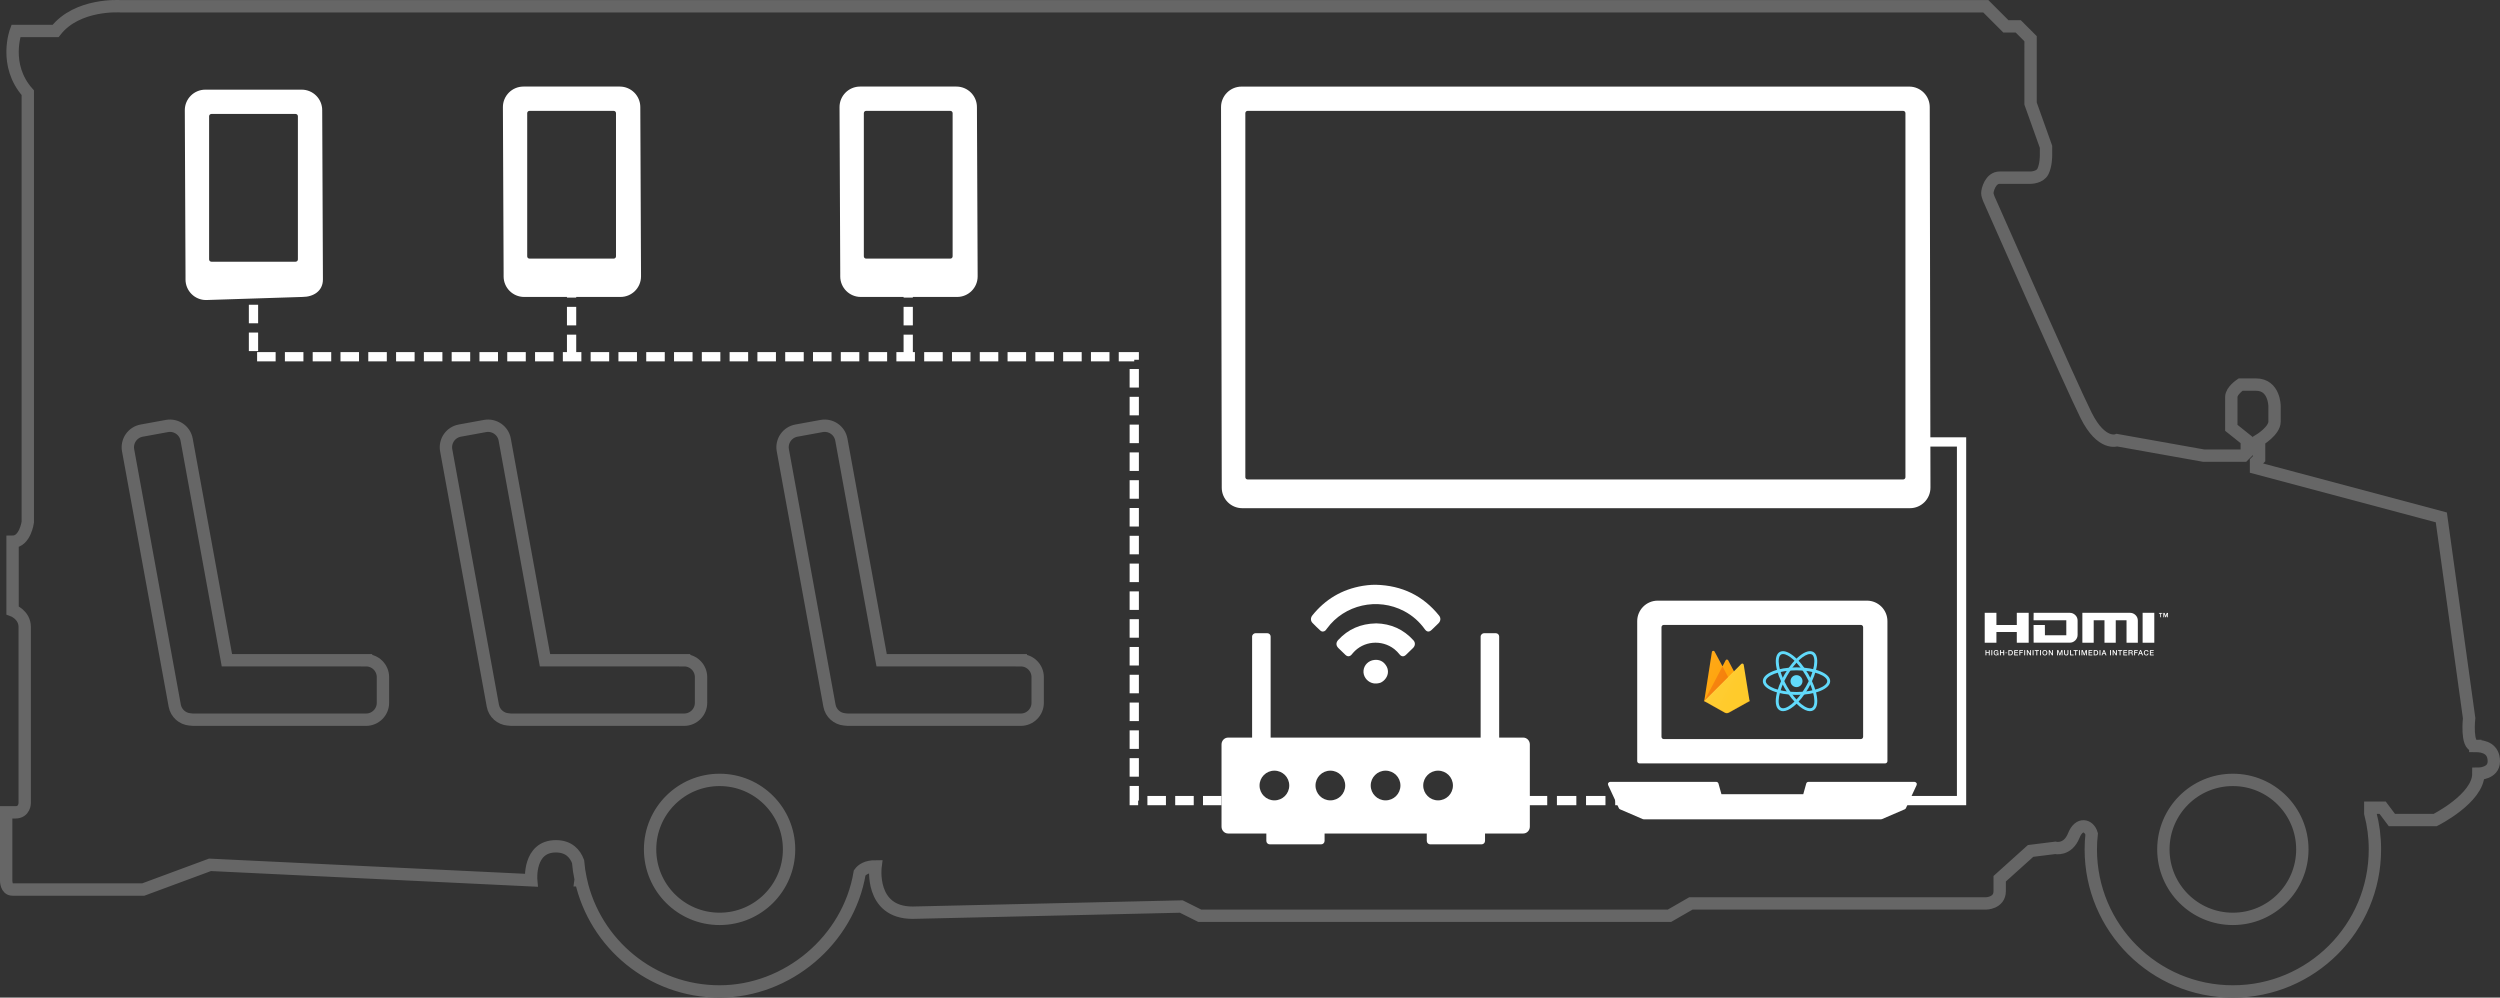<?xml version="1.0" encoding="UTF-8"?>
<svg id="Layer_2" data-name="Layer 2" xmlns="http://www.w3.org/2000/svg" xmlns:xlink="http://www.w3.org/1999/xlink" viewBox="0 0 809.5 323.03">
  <rect x="0" y="0" width="809.5" height="323.03" fill="#333333" stroke="none"/>
  <defs>
    <style>
      .cls-1 {
        fill: #f57c00;
      }

      .cls-1, .cls-2, .cls-3, .cls-4, .cls-5, .cls-6, .cls-7, .cls-8 {
        stroke-width: 0px;
      }

      .cls-9 {
        stroke-dasharray: 0 0 6 3;
      }

      .cls-9, .cls-10, .cls-11, .cls-12 {
        fill: none;
        stroke-miterlimit: 10;
      }

      .cls-9, .cls-10, .cls-12 {
        stroke: #fff;
        stroke-width: 3px;
      }

      .cls-2 {
        fill: url(#linear-gradient);
      }

      .cls-11 {
        stroke: #666;
        stroke-width: 4px;
      }

      .cls-3 {
        fill: #61dafb;
      }

      .cls-12 {
        stroke-dasharray: 0 0 6.29 3.14;
      }

      .cls-4 {
        fill: rgba(255, 255, 255, .2);
      }

      .cls-5 {
        fill: #fff;
      }

      .cls-6 {
        fill: #ffca28;
      }

      .cls-7 {
        fill: #a52714;
        isolation: isolate;
        opacity: .2;
      }

      .cls-8 {
        fill: #ffa000;
      }
    </style>
    <linearGradient id="linear-gradient" x1="-41.94" y1="701.59" x2="-41.78" y2="701.47" gradientTransform="translate(4536 92122.25) scale(95 -131)" gradientUnits="userSpaceOnUse">
      <stop offset="0" stop-color="#fff" stop-opacity=".1"/>
      <stop offset=".14" stop-color="#fff" stop-opacity=".08"/>
      <stop offset=".61" stop-color="#fff" stop-opacity=".02"/>
      <stop offset="1" stop-color="#fff" stop-opacity="0"/>
    </linearGradient>
  </defs>
  <g id="Layer_1-2" data-name="Layer 1">
    <g>
      <path class="cls-11" d="M801.5,241.53c-3,0-2-9-2-9l-9-65-60-16v-2l1-1v-6s5-3,5-6v-5s0-7-6-7h-5s-3,2-3,4v10l5,4v4l-1,1h-13l-28-5s-5,2-10-8-31-69-31-69c0,0-1-2-1-3s1-5,4-5h10s3,0,4-2,1-5,1-5v-3l-5-14V12.53l-4-4h-4l-6.5-6.5H39s-14-1-21,8H5.14s-4.14,11,3.86,20v139s-.86,6.39-4.93,6.39v22.2s3.93,1.41,3.93,5.41v57s0,3-3,3h-3v22.18s0,2.82,2,2.82h42.39l21.61-8,104,5s-1-11,8-11c4.19,0,6.22,2.39,7.18,4.94.16,1.94.44,3.84.84,5.7,0,.22-.02.36-.02.36h.1c4.57,20.59,22.93,36,44.9,36s41.74-16.61,45.36-38.4c.78-1.07,2.27-2.1,5.14-2.1,0,0-2,15,12,15l87-2,6,3h152.06l6.94-4h95.5s4.5,0,4.5-4v-4l10-9,8-1s4,1,6-4c1.72-4.31,4.92-3.41,5.78-.53-.18,1.65-.28,3.33-.28,5.03,0,25.41,20.59,46,46,46s46-20.59,46-46c0-4.04-.52-7.95-1.5-11.68v-1.82h4l3,4h14s14-7,14-15c0,0,5,0,5-4s-3-5-6-5ZM233,297.53c-12.43,0-22.5-10.07-22.5-22.5s10.07-22.5,22.5-22.5,22.5,10.07,22.5,22.5-10.07,22.5-22.5,22.5ZM723,297.53c-12.43,0-22.5-10.07-22.5-22.5s10.07-22.5,22.5-22.5,22.5,10.07,22.5,22.5-10.07,22.5-22.5,22.5Z"/>
      <path class="cls-5" d="M395.6,156.6v1.31c0,3.66,2.98,6.64,6.64,6.64h216.2c3.66,0,6.64-2.98,6.64-6.64v-.53l-.23-122.7c0-3.66-2.98-6.64-6.64-6.64h-216.2c-3.66,0-6.64,2.98-6.64,6.64l.23,121.93ZM403.24,36.64c0-.41.33-.74.74-.74h212.26c.41,0,.74.33.74.74v117.87c0,.41-.33.74-.74.74h-212.26c-.41,0-.74-.33-.74-.74,0,0,0-117.87,0-117.87Z"/>
      <path class="cls-5" d="M60.07,89.2v1.31c0,3.66,2.98,6.64,6.64,6.64l31.21-1c3.66,0,6.64-1.98,6.64-5.64v-.53l-.23-54.31c0-3.66-2.98-6.64-6.64-6.64h-31.21c-3.66,0-6.64,2.98-6.64,6.64l.23,53.53ZM67.71,37.64c0-.41.33-.74.74-.74h27.27c.41,0,.74.33.74.74v46.36c0,.41-.33.74-.74.74h-27.27c-.41,0-.74-.33-.74-.74,0,0,0-46.36,0-46.36Z"/>
      <g>
        <g>
          <path class="cls-5" d="M620.53,253.51c-.14-.21-.37-.34-.62-.34h-34.34c-.33,0-.62.22-.71.54l-.96,3.45h-26.5l-.96-3.45c-.09-.32-.38-.54-.71-.54h-34.34c-.25,0-.49.13-.62.34-.14.21-.15.48-.05.71l3.46,7.46c.08.16.21.3.38.37l7.38,3.18c.09.04.19.06.29.06h76.86c.1,0,.2-.02.29-.06l7.38-3.18c.17-.07.3-.2.38-.37l3.46-7.46c.1-.23.09-.5-.05-.71Z"/>
          <path class="cls-5" d="M530.86,247.19h79.55c.41,0,.74-.33.74-.74v-45.32c0-3.66-2.98-6.64-6.64-6.64h-67.74c-3.66,0-6.64,2.98-6.64,6.64v45.32c0,.41.33.74.74.74ZM537.99,203.09c0-.41.33-.74.74-.74h63.81c.41,0,.74.33.74.74v35.48c0,.41-.33.74-.74.74h-63.81c-.41,0-.74-.33-.74-.74,0,0,0-35.48,0-35.48Z"/>
        </g>
        <g>
          <path class="cls-8" d="M551.82,227.03l2.49-15.9c.03-.2.18-.35.38-.38s.39.06.48.24l2.57,4.79,1.02-1.95c.08-.15.24-.25.41-.25s.33.09.41.25l6.94,13.21h-14.69Z"/>
          <path class="cls-1" d="M560.41,220.84l-2.67-5.06-5.91,11.26,8.59-6.2Z"/>
          <path class="cls-6" d="M566.51,227.03l-1.9-11.78c-.03-.17-.15-.31-.31-.36s-.34,0-.46.11l-12.01,12.03,6.64,3.73c.42.23.93.23,1.34,0l6.7-3.73h0Z"/>
          <path class="cls-4" d="M564.6,215.25c-.03-.17-.15-.31-.31-.36s-.34,0-.46.11l-2.38,2.39-1.87-3.57c-.08-.15-.24-.25-.41-.25s-.33.09-.41.25l-1.02,1.95-2.57-4.79c-.09-.17-.29-.27-.48-.24s-.35.19-.38.38l-2.48,15.9h0,0s.07.04.07.04l11.94-11.95c.12-.12.3-.17.46-.11s.28.19.31.36l1.89,11.67h.02s-1.9-11.79-1.9-11.79h0ZM551.84,227.01l2.46-15.77c.03-.2.18-.35.38-.38s.39.06.48.24l2.57,4.79,1.02-1.95c.08-.15.24-.25.41-.25s.33.09.41.25l1.84,3.49-9.57,9.58h0Z"/>
          <path class="cls-7" d="M559.81,230.65c-.42.23-.93.23-1.34,0l-6.63-3.72-.02.1,6.64,3.72c.42.23.93.23,1.34,0l6.7-3.72-.02-.11-6.68,3.72h0Z"/>
          <path id="b" class="cls-2" d="M564.59,215.26c-.03-.17-.15-.31-.31-.36s-.34,0-.46.11l-2.37,2.39-1.87-3.57c-.08-.15-.23-.25-.4-.25s-.33.09-.4.25l-1.02,1.95-2.56-4.79c-.09-.17-.29-.27-.48-.24s-.35.19-.37.38l-2.48,15.9,6.62,3.72c.42.23.92.23,1.34,0l6.68-3.72-1.9-11.77h0Z"/>
        </g>
        <g>
          <circle class="cls-3" cx="581.71" cy="220.55" r="1.94"/>
          <g>
            <path class="cls-3" d="M581.71,225.01c-6.11,0-10.9-1.96-10.9-4.46s4.79-4.46,10.9-4.46,10.9,1.96,10.9,4.46-4.79,4.46-10.9,4.46ZM581.71,217.05c-5.87,0-9.95,1.85-9.95,3.51s4.09,3.51,9.95,3.51,9.95-1.85,9.95-3.51-4.09-3.51-9.95-3.51Z"/>
            <path class="cls-3" d="M586.06,230.28c-.97,0-2.13-.53-3.4-1.56-1.68-1.37-3.39-3.47-4.81-5.93-3.06-5.29-3.76-10.42-1.59-11.67,2.17-1.25,6.25,1.92,9.31,7.21,1.42,2.46,2.39,4.99,2.73,7.13.37,2.29-.04,3.9-1.14,4.54-.33.19-.69.28-1.1.28ZM577.35,211.78c-.24,0-.45.05-.62.15-1.44.83-.99,5.3,1.94,10.38,1.36,2.36,2.99,4.38,4.59,5.67,1.45,1.18,2.7,1.62,3.43,1.2.73-.42.98-1.72.68-3.57-.32-2.03-1.26-4.44-2.62-6.81h0c-2.57-4.46-5.7-7.02-7.39-7.02Z"/>
            <path class="cls-3" d="M577.36,230.28c-.4,0-.77-.09-1.1-.28-1.1-.64-1.51-2.25-1.14-4.54.34-2.14,1.31-4.67,2.74-7.13,3.06-5.29,7.14-8.47,9.31-7.21,2.16,1.25,1.46,6.38-1.59,11.67h0c-1.42,2.46-3.13,4.57-4.81,5.93-1.27,1.03-2.44,1.56-3.4,1.56ZM586.06,211.78c-1.7,0-4.82,2.56-7.39,7.02-1.36,2.36-2.3,4.78-2.62,6.81-.3,1.85-.05,3.15.68,3.57.73.42,1.98-.02,3.43-1.2,1.59-1.29,3.22-3.31,4.59-5.67,2.93-5.08,3.38-9.55,1.94-10.38-.18-.1-.39-.15-.62-.15Z"/>
          </g>
        </g>
      </g>
      <path class="cls-11" d="M118.52,213.78h-45.05l-13.04-71.43c-.54-2.98-3.4-4.95-6.38-4.41l-8.16,1.49c-2.98.54-4.95,3.4-4.41,6.38l15.1,82.67c.45,2.49,2.53,4.27,4.93,4.47.32.06.64.09.98.09h56.03c3.03,0,5.48-2.45,5.48-5.48v-8.29c0-3.03-2.45-5.48-5.48-5.48Z"/>
      <path class="cls-5" d="M163.07,88.2v1.31c0,3.66,2.98,6.64,6.64,6.64h31.21c3.66,0,6.64-2.98,6.64-6.64v-.53l-.23-54.31c0-3.66-2.98-6.64-6.64-6.64h-31.21c-3.66,0-6.64,2.98-6.64,6.64l.23,53.53ZM170.71,36.64c0-.41.33-.74.74-.74h27.27c.41,0,.74.33.74.74v46.36c0,.41-.33.74-.74.74h-27.27c-.41,0-.74-.33-.74-.74,0,0,0-46.36,0-46.36Z"/>
      <path class="cls-11" d="M221.52,213.78h-45.05l-13.04-71.43c-.54-2.98-3.4-4.95-6.38-4.41l-8.16,1.49c-2.98.54-4.95,3.4-4.41,6.38l15.1,82.67c.45,2.49,2.53,4.27,4.93,4.47.32.06.64.09.98.09h56.03c3.03,0,5.48-2.45,5.48-5.48v-8.29c0-3.03-2.45-5.48-5.48-5.48Z"/>
      <path class="cls-5" d="M272.07,88.2v1.31c0,3.66,2.98,6.64,6.64,6.64h31.21c3.66,0,6.64-2.98,6.64-6.64v-.53l-.23-54.31c0-3.66-2.98-6.64-6.64-6.64h-31.21c-3.66,0-6.64,2.98-6.64,6.64l.23,53.53ZM279.71,36.64c0-.41.33-.74.74-.74h27.27c.41,0,.74.33.74.74v46.36c0,.41-.33.74-.74.74h-27.27c-.41,0-.74-.33-.74-.74,0,0,0-46.36,0-46.36Z"/>
      <path class="cls-11" d="M330.52,213.78h-45.05l-13.04-71.43c-.54-2.98-3.4-4.95-6.38-4.41l-8.16,1.49c-2.98.54-4.95,3.4-4.41,6.38l15.1,82.67c.45,2.49,2.53,4.27,4.93,4.47.32.06.64.09.98.09h56.03c3.03,0,5.48-2.45,5.48-5.48v-8.29c0-3.03-2.45-5.48-5.48-5.48Z"/>
      <g>
        <path class="cls-5" d="M493.21,238.83h-95.54c-1.18,0-2.14.99-2.14,2.22v26.62c0,1.22.96,2.22,2.14,2.22h12.37v2.4c0,.61.5,1.11,1.11,1.11h16.64c.61,0,1.11-.5,1.11-1.11v-2.4h33.09v2.4c0,.61.5,1.11,1.11,1.11h16.64c.61,0,1.11-.5,1.11-1.11v-2.4h12.37c1.18,0,2.14-.99,2.14-2.22v-26.62c0-1.23-.96-2.22-2.14-2.22ZM412.65,259.16c-2.65,0-4.81-2.15-4.81-4.81s2.15-4.81,4.81-4.81,4.81,2.15,4.81,4.81-2.15,4.81-4.81,4.81ZM448.65,259.16c-2.65,0-4.81-2.15-4.81-4.81s2.15-4.81,4.81-4.81,4.81,2.15,4.81,4.81-2.15,4.81-4.81,4.81ZM465.65,259.16c-2.65,0-4.81-2.15-4.81-4.81s2.15-4.81,4.81-4.81,4.81,2.15,4.81,4.81-2.15,4.81-4.81,4.81ZM430.77,259.16c-2.65,0-4.81-2.15-4.81-4.81s2.15-4.81,4.81-4.81,4.81,2.15,4.81,4.81-2.15,4.81-4.81,4.81Z"/>
        <g>
          <rect class="cls-5" x="463.94" y="220.53" width="37" height="6" rx="1.08" ry="1.08" transform="translate(258.9 705.97) rotate(-90)"/>
          <rect class="cls-5" x="389.94" y="220.53" width="37" height="6" rx="1.08" ry="1.08" transform="translate(184.9 631.97) rotate(-90)"/>
          <g>
            <path class="cls-5" d="M446.91,221.09c-.4.13-1.53.45-2.76.02-1.64-.56-2.83-2.22-2.64-4.02.18-1.76,1.6-3.19,3.46-3.4,1.62-.19,2.9.42,3.76,1.69.93,1.29.92,2.98-.02,4.26-.38.55-.9,1.01-1.51,1.33l-.28.12Z"/>
            <path class="cls-5" d="M445.47,189.35c8.57.21,15.37,3.6,20.5,9.97.63.78.54,1.77-.19,2.5s-1.46,1.43-2.2,2.13c-.81.78-1.56.72-2.21-.18-1.76-2.46-3.98-4.45-6.74-5.9-8.59-4.52-19.31-2.09-24.96,5.65-.13.19-.26.38-.41.55-.49.52-1.21.58-1.74.1-.87-.8-1.71-1.61-2.53-2.46-.66-.69-.67-1.66-.07-2.42,4.13-5.16,9.53-8.46,16.37-9.6.49-.08.98-.16,1.48-.2.9-.1,1.8-.15,2.7-.14Z"/>
            <path class="cls-5" d="M445.55,201.84c4.88.11,8.92,1.96,12.11,5.48.68.75.63,1.74-.1,2.48-.76.76-1.54,1.51-2.32,2.25-.69.65-1.42.61-2.03-.12-.51-.65-1.09-1.24-1.74-1.76-4.12-3.18-9.99-2.64-13.36,1.24-.15.17-.29.36-.44.53-.62.71-1.34.75-2.03.1-.77-.73-1.53-1.47-2.28-2.21-.8-.8-.82-1.77-.05-2.6,3.2-3.48,7.25-5.29,12.25-5.38Z"/>
          </g>
        </g>
      </g>
      <polyline class="cls-10" points="619.08 143.1 635.15 143.1 635.15 259.23 615.55 259.23"/>
      <g>
        <line class="cls-10" x1="488.55" y1="259.23" x2="491.55" y2="259.23"/>
        <line class="cls-12" x1="494.7" y1="259.23" x2="521.43" y2="259.23"/>
        <line class="cls-10" x1="523" y1="259.23" x2="526" y2="259.23"/>
      </g>
      <polyline class="cls-9" points="395.53 259.23 367.27 259.23 367.27 115.51 82.08 115.51 82.08 92.62"/>
      <line class="cls-9" x1="185.08" y1="90.36" x2="185.08" y2="115.51"/>
      <line class="cls-9" x1="294.08" y1="90.36" x2="294.08" y2="115.51"/>
      <g>
        <path class="cls-5" d="M700.74,199.86h-.25v-1.39h.4l.36.94.35-.94h.4v1.39h-.25v-1.06h0l-.39,1.06h-.21l-.39-1.06h0v1.06ZM700.16,198.47v.23h-.42v1.16h-.25v-1.16h-.43v-.23h1.11ZM693.78,198.43h3.78v9.68h-3.78v-9.68Z"/>
        <path class="cls-5" d="M674.27,198.43v9.68h3.67v-7.27h3.49v7.27h3.65v-7.27h3.49v7.27h3.66v-7.14c0-.71-.25-1.31-.74-1.8-.5-.49-1.09-.74-1.79-.74h-15.43ZM658.49,198.43l-.02,2.41h10.6v4.86h-6.92l-.02-3.32h-3.66l.02,5.72h11.7c.7,0,1.29-.25,1.79-.74.5-.5.75-1.09.75-1.8v-4.59c0-.71-.25-1.31-.75-1.8-.5-.49-1.1-.74-1.79-.74h-11.7Z"/>
        <path class="cls-5" d="M656.89,198.43v9.68h-3.85v-3.47h-6.6v3.47h-3.79v-9.68h3.79v3.95h6.6v-3.95h3.85ZM697.38,211.95v.26h-1.24v-1.7h1.23v.26h-.93v.45h.86v.24h-.86v.5h.95Z"/>
        <path class="cls-5" d="M695.41,211.56h.29c-.02.41-.31.69-.72.69-.51,0-.82-.4-.82-.89s.31-.89.82-.89c.38,0,.69.21.72.58h-.3c-.05-.2-.18-.34-.42-.34-.36,0-.52.32-.52.65s.15.65.52.65c.27,0,.41-.2.43-.44h0ZM693.27,210.5l.66,1.7h-.32l-.16-.45h-.68l-.16.45h-.31l.65-1.7h.32,0ZM693.36,211.53l-.25-.73h0l-.26.73h.52Z"/>
        <path class="cls-5" d="M692.11,211.21v.24h-.77v.75h-.3v-1.7h1.17v.26h-.87v.45h.77Z"/>
        <path class="cls-5" d="M689.2,210.5v1.7h.3v-.7h.44c.27,0,.34.14.34.45,0,.08,0,.18.04.25h.32c-.07-.07-.09-.25-.09-.45,0-.27-.15-.35-.25-.36h0c.06-.02.28-.11.28-.43,0-.29-.19-.46-.56-.46h-.81ZM689.5,210.75h.48c.15,0,.3.04.3.26,0,.18-.1.27-.29.27h-.49v-.53Z"/>
        <path class="cls-5" d="M688.78,211.95v.26h-1.24v-1.7h1.22v.26h-.93v.45h.86v.24h-.86v.5h.95ZM687.17,210.5v.26h-.54v1.44h-.3v-1.44h-.54v-.26h1.38ZM685.44,210.5v1.7h-.31l-.77-1.25h0v1.25h-.29v-1.7h.32l.77,1.25h0v-1.25h.28Z"/>
        <path class="cls-5" d="M683.24,210.5h.3v1.7h-.3v-1.7ZM681.43,210.5l.66,1.7h-.32l-.16-.45h-.68l-.16.45h-.31l.65-1.7h.32,0ZM681.52,211.53l-.25-.73h0l-.26.73h.52ZM679.83,210.5h.3v1.7h-.3v-1.7ZM678.65,210.5c.52,0,.75.38.75.85s-.23.85-.75.85h-.71v-1.7h.71ZM679.1,211.35c0-.34-.1-.61-.57-.61h-.29v1.22h.29c.47,0,.57-.27.57-.61Z"/>
        <path class="cls-5" d="M677.51,211.95v.26h-1.24v-1.7h1.23v.26h-.93v.45h.86v.24h-.86v.5h.94ZM674.27,210.89v1.31h-.28v-1.7h.42l.47,1.33h0l.46-1.33h.41v1.7h-.28v-1.31h0l-.47,1.31h-.24l-.47-1.31h0Z"/>
        <path class="cls-5" d="M673.16,210.5h.3v1.7h-.3v-1.7Z"/>
        <path class="cls-5" d="M672.79,210.5v.26h-.54v1.44h-.3v-1.44h-.54v-.26h1.38ZM671.43,211.95v.26h-1.16v-1.7h.3v1.44h.86Z"/>
        <path class="cls-5" d="M669.75,210.5v1.09c0,.44-.28.65-.7.65s-.7-.22-.7-.65v-1.09h.3v.99c0,.23.02.49.4.49s.4-.27.4-.49v-.99h.3Z"/>
        <path class="cls-5" d="M666.37,210.89v1.31h-.28v-1.7h.42l.47,1.33h0l.46-1.33h.41v1.7h-.28v-1.31h0l-.47,1.31h-.24l-.47-1.31h0ZM664.75,210.5v1.7h-.31l-.77-1.25h0v1.25h-.28v-1.7h.31l.78,1.25h0v-1.25h.28Z"/>
        <path class="cls-5" d="M662.13,210.46c.51,0,.81.41.81.89s-.3.89-.81.89-.82-.4-.82-.89.31-.89.82-.89ZM662.64,211.35c0-.33-.15-.65-.52-.65s-.52.32-.52.65.15.65.52.65.52-.32.52-.65ZM660.57,210.5h.3v1.7h-.3v-1.7Z"/>
        <path class="cls-5" d="M660.21,210.5v.26h-.54v1.44h-.3v-1.44h-.54v-.26h1.38Z"/>
        <path class="cls-5" d="M658.16,210.5h.3v1.7h-.3v-1.7Z"/>
        <path class="cls-5" d="M657.64,210.5v1.7h-.31l-.77-1.25h0v1.25h-.28v-1.7h.31l.78,1.25h0v-1.25h.28Z"/>
        <path class="cls-5" d="M655.45,210.5h.3v1.7h-.3v-1.7Z"/>
        <path class="cls-5" d="M654.94,211.21v.24h-.77v.75h-.3v-1.7h1.17v.26h-.88v.45h.77ZM653.44,211.95v.26h-1.24v-1.7h1.23v.26h-.93v.45h.86v.24h-.86v.5h.94Z"/>
        <path class="cls-5" d="M651.02,210.5c.52,0,.75.38.75.85s-.23.85-.75.85h-.71v-1.7h.71ZM651.47,211.35c0-.34-.1-.61-.57-.61h-.29v1.22h.29c.47,0,.57-.27.57-.61ZM649.33,211.32h.61v.16h-.61v-.16Z"/>
        <path class="cls-5" d="M648.96,210.5v1.7h-.3v-.77h-.77v.77h-.3v-1.7h.3v.68h.77v-.68h.3Z"/>
        <path class="cls-5" d="M646.36,210.46c-.51,0-.82.41-.82.89s.31.89.82.89c.21,0,.35-.06.51-.24l.04.2h.19v-.9h-.72v.23h.45c0,.29-.17.47-.47.47-.36,0-.52-.32-.52-.65s.15-.65.52-.65c.21,0,.41.11.44.34h.29c-.04-.38-.36-.58-.73-.58h0ZM644.8,210.5h.3v1.7h-.3v-1.7Z"/>
        <path class="cls-5" d="M644.27,210.5v1.7h-.3v-.77h-.77v.77h-.3v-1.7h.3v.68h.77v-.68h.3Z"/>
      </g>
    </g>
  </g>
</svg>